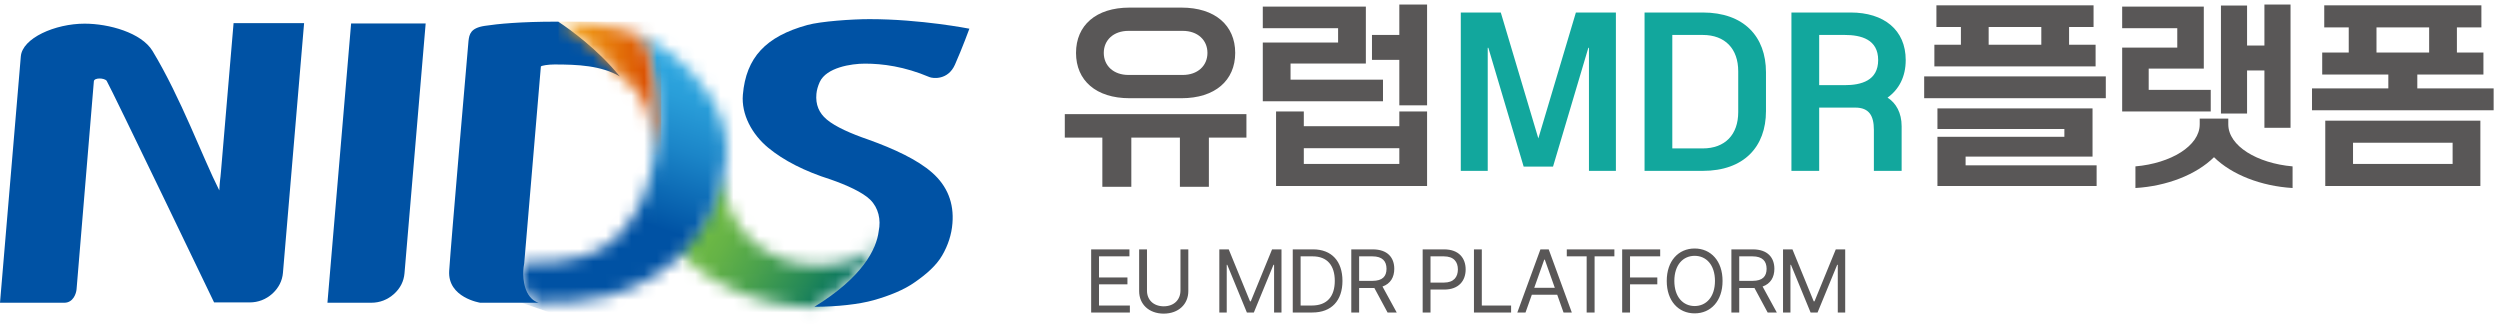 <svg width="196" height="26" viewBox="0 0 196 26" fill="none" xmlns="http://www.w3.org/2000/svg">
<path d="M92.632 7.7H88.552C85.928 7.7 84.36 6.308 84.36 4.148C84.36 1.988 85.928 0.596 88.552 0.596H92.632C95.256 0.596 96.84 1.988 96.84 4.148C96.84 6.308 95.256 7.7 92.632 7.7ZM86.424 14.644V10.788H83.48V8.948H97.72V10.788H94.776V14.644H92.504V10.788H88.696V14.644H86.424ZM88.472 5.876H92.728C93.896 5.876 94.664 5.156 94.664 4.148C94.664 3.14 93.896 2.42 92.728 2.42H88.472C87.304 2.42 86.536 3.14 86.536 4.148C86.536 5.156 87.304 5.876 88.472 5.876ZM100.043 14.58V8.74H102.219V9.892H109.707V8.74H111.883V14.58H100.043ZM99.003 7.94V3.332H104.907V2.212H99.003V0.516H107.083V4.98H101.179V6.244H108.427V7.94H99.003ZM109.707 8.26V4.692H107.563V2.74H109.707V0.356H111.883V8.26H109.707ZM102.219 12.852H109.707V11.62H102.219V12.852ZM151.895 14.58V10.724H161.847V10.116H151.895V8.5H164.055V12.276H154.103V12.964H164.375V14.58H151.895ZM151.655 5.204V3.508H153.735V2.116H151.815V0.42H164.135V2.116H162.215V3.508H164.295V5.204H151.655ZM150.855 7.7V5.988H165.095V7.7H150.855ZM155.911 3.508H160.039V2.116H155.911V3.508ZM166.378 8.74V3.732H170.698V2.212H166.378V0.516H172.778V5.38H168.458V7.044H173.322V8.74H166.378ZM174.122 8.9V0.436H176.17V3.572H177.53V0.356H179.578V10.02H177.53V5.524H176.17V8.9H174.122ZM167.418 14.74V13.044C170.186 12.804 172.458 11.444 172.458 9.748V9.3H174.698V9.748C174.698 11.444 176.97 12.804 179.738 13.044V14.74C177.29 14.596 174.97 13.7 173.578 12.324C172.186 13.7 169.866 14.596 167.418 14.74ZM181.261 8.644V6.932H187.245V5.844H182.061V4.116H184.141V2.148H182.221V0.42H194.541V2.148H192.621V4.116H194.701V5.844H189.517V6.932H195.501V8.644H181.261ZM182.301 14.58V9.46H194.461V14.58H182.301ZM184.477 12.852H192.285V11.188H184.477V12.852ZM186.317 4.116H190.445V2.148H186.317V4.116Z" fill="#595757"/>
<path d="M114.526 13.396V0.98H117.662L120.606 10.852L123.55 0.98H126.686V13.396H124.574V3.748H124.526L121.758 13.06H119.454L116.686 3.748H116.638V13.396H114.526ZM128.933 13.396V0.98H133.493C136.725 0.98 138.453 2.868 138.453 5.668V8.708C138.453 11.508 136.725 13.396 133.493 13.396H128.933ZM131.109 11.636H133.493C135.253 11.636 136.277 10.548 136.277 8.788V5.588C136.277 3.828 135.253 2.74 133.493 2.74H131.109V11.636ZM140.448 13.396V0.98H145.088C147.696 0.98 149.408 2.34 149.408 4.708C149.408 6.02 148.88 7.012 147.984 7.652C148.656 8.084 149.088 8.852 149.088 9.892V13.396H146.912V10.18C146.912 9.06 146.528 8.436 145.456 8.436H142.624V13.396H140.448ZM142.624 6.676H144.624C145.92 6.676 147.248 6.324 147.248 4.708C147.248 3.092 145.92 2.74 144.624 2.74H142.624V6.676Z" fill="#12A79D"/>
<path d="M85.547 24.5V19.551H88.548V20.098H86.162V21.752H88.391V22.292H86.162V23.953H88.582V24.5H85.547ZM92.549 19.551H93.164V22.825C93.164 23.844 92.402 24.585 91.236 24.589C90.067 24.585 89.309 23.844 89.309 22.825V19.551H89.924V22.777C89.92 23.495 90.419 24.011 91.236 24.015C92.053 24.011 92.545 23.495 92.549 22.777V19.551ZM95.595 19.551H96.333L98.001 23.625H98.062L99.73 19.551H100.469V24.5H99.888V20.761H99.84L98.302 24.5H97.755L96.217 20.761H96.176V24.5H95.595V19.551ZM102.89 24.5H101.352V19.551H102.952C104.398 19.551 105.249 20.477 105.249 22.019C105.249 23.564 104.398 24.5 102.89 24.5ZM101.968 23.953H102.849C104.063 23.953 104.647 23.218 104.647 22.019C104.647 20.822 104.063 20.098 102.911 20.098H101.968V23.953ZM105.941 24.5V19.551H107.623C108.782 19.551 109.311 20.193 109.311 21.075C109.311 21.731 109.017 22.244 108.388 22.463L109.503 24.5H108.785L107.749 22.576C107.712 22.579 107.671 22.579 107.63 22.579H106.556V24.5H105.941ZM106.556 22.019H107.602C108.392 22.019 108.7 21.663 108.703 21.075C108.7 20.484 108.392 20.098 107.596 20.098H106.556V22.019ZM111.537 24.5V19.551H113.218C114.377 19.551 114.907 20.241 114.907 21.123C114.907 22.002 114.377 22.702 113.225 22.702H112.152V24.5H111.537ZM112.152 22.155H113.198C113.988 22.155 114.295 21.711 114.299 21.123C114.295 20.532 113.988 20.098 113.191 20.098H112.152V22.155ZM115.558 24.5V19.551H116.174V23.953H118.47V24.5H115.558ZM119.6 24.5H118.958L120.769 19.551H121.419L123.23 24.5H122.581L122.085 23.105H120.096L119.6 24.5ZM120.284 22.565H121.897L121.111 20.351H121.07L120.284 22.565ZM122.836 20.098V19.551H126.568V20.098H125.016V24.5H124.394V20.098H122.836ZM127.178 24.5V19.551H130.159V20.098H127.794V21.752H129.933V22.292H127.794V24.5H127.178ZM135.048 22.025C135.052 23.591 134.129 24.568 132.861 24.568C131.589 24.568 130.67 23.591 130.673 22.025C130.67 20.46 131.589 19.482 132.861 19.482C134.129 19.482 135.052 20.46 135.048 22.025ZM131.268 22.025C131.272 23.3 131.965 23.991 132.861 23.994C133.756 23.991 134.45 23.3 134.454 22.025C134.45 20.747 133.756 20.057 132.861 20.057C131.965 20.057 131.272 20.747 131.268 22.025ZM135.741 24.5V19.551H137.422C138.581 19.551 139.111 20.193 139.111 21.075C139.111 21.731 138.817 22.244 138.188 22.463L139.302 24.5H138.584L137.549 22.576C137.511 22.579 137.47 22.579 137.429 22.579H136.356V24.5H135.741ZM136.356 22.019H137.402C138.191 22.019 138.499 21.663 138.502 21.075C138.499 20.484 138.191 20.098 137.395 20.098H136.356V22.019ZM139.789 19.551H140.528L142.196 23.625H142.257L143.925 19.551H144.664V24.5H144.082V20.761H144.035L142.497 24.5H141.95L140.412 20.761H140.371V24.5H139.789V19.551Z" fill="#595757"/>
<mask id="mask0_7450_10302" style="mask-type:luminance" maskUnits="userSpaceOnUse" x="53" y="13" width="16" height="12">
<path d="M56.451 13.928C56.161 15.178 55.463 16.429 54.91 17.416C54.529 18.101 53.502 18.733 53.015 19.299C54.239 21.3 56.951 22.472 57.069 22.538C59.163 23.538 61.44 24.051 63.849 24.065C63.889 24.038 63.915 24.025 63.955 23.999C67.707 21.695 68.72 19.549 68.891 18.127C68.746 18.825 68.338 19.51 67.707 19.983C67.391 20.221 66.996 20.378 66.561 20.497C65.719 20.721 64.784 20.76 64.336 20.787C64.218 20.787 64.112 20.787 64.007 20.787C63.165 20.787 62.322 20.655 61.506 20.392C60.558 20.076 59.347 19.417 58.215 18.075C57.109 16.771 56.674 14.665 56.556 13.941H56.464L56.451 13.928Z" fill="white"/>
</mask>
<g mask="url(#mask0_7450_10302)">
<path d="M57.437 6.814L48.463 21.232L64.445 31.18L73.419 16.762L57.437 6.814Z" fill="url(#paint0_linear_7450_10302)"/>
</g>
<path d="M1.632 4.423C1.751 2.988 4.318 1.855 6.635 1.855C8.544 1.855 11.085 2.566 11.954 3.988C14.205 7.714 15.85 12.269 17.193 14.928C17.233 14.099 17.272 14.112 17.325 13.441L18.312 1.816H23.841L22.183 21.392C22.13 22.024 21.84 22.577 21.353 23.024C20.853 23.472 20.247 23.709 19.576 23.709H16.785C16.785 23.709 8.781 7.056 8.36 6.332C8.162 6.095 7.385 6.081 7.359 6.371C7.28 7.358 6.24 19.865 6.003 22.669C5.977 23.011 5.74 23.735 5.042 23.735H0L1.632 4.423Z" fill="#0052A4"/>
<path d="M25.671 23.735L27.527 1.842H33.372L31.713 21.418C31.661 22.05 31.384 22.603 30.884 23.051C30.384 23.498 29.778 23.735 29.107 23.735H25.684H25.671Z" fill="#0052A4"/>
<path d="M73.078 13.533C71.945 12.532 70.089 11.663 68.062 10.939C66.719 10.478 65.495 9.939 64.823 9.373C64.205 8.859 63.928 8.188 64.007 7.358C64.034 7.056 64.126 6.74 64.27 6.424C64.797 5.291 66.732 4.989 67.812 4.989C69.194 4.989 70.906 5.212 72.867 6.042C73.144 6.16 74.328 6.292 74.868 5.068C75.447 3.764 76 2.25 76 2.25C76 2.25 72.209 1.5 68.167 1.5C66.798 1.5 64.35 1.671 63.296 1.961C60.045 2.856 58.491 4.502 58.241 7.424C58.109 8.964 58.952 10.531 60.229 11.584C61.44 12.585 63.086 13.427 65.126 14.072C66.377 14.507 67.627 15.073 68.22 15.652C68.878 16.297 69.076 17.232 68.891 18.114C68.72 19.549 67.601 21.747 63.849 24.051H63.876C65.6 24.051 67.364 23.854 68.483 23.538C69.707 23.195 70.892 22.722 71.735 22.116C72.591 21.524 73.407 20.826 73.868 20.023C74.328 19.233 74.605 18.377 74.671 17.508C74.802 15.928 74.276 14.586 73.078 13.533Z" fill="#0052A4"/>
<mask id="mask1_7450_10302" style="mask-type:luminance" maskUnits="userSpaceOnUse" x="40" y="2" width="17" height="22">
<path d="M51.329 12.019C51.013 14.375 50.171 16.811 48.354 18.614C46.867 20.102 44.484 20.589 41.706 20.589C41.535 20.589 41.166 20.589 40.982 20.576C40.982 20.576 40.89 20.971 40.903 21.497C40.956 23.538 42.127 23.735 42.127 23.735C44.141 23.735 45.984 23.656 47.722 23.195C53.001 21.787 56.516 17.495 56.964 12.269C57.267 8.741 54.607 5.726 52.633 4.225C51.935 3.712 50.987 3.106 50.131 2.764C51.145 4.344 51.843 9.267 51.329 12.019Z" fill="white"/>
</mask>
<g mask="url(#mask1_7450_10302)">
<path d="M42.622 -2.275L34.431 21.512L55.529 28.777L63.72 4.989L42.622 -2.275Z" fill="url(#paint1_linear_7450_10302)"/>
</g>
<path d="M43.786 1.698C43.786 1.698 43.681 1.698 43.628 1.698C40.811 1.698 39.033 1.869 38.007 2.027C36.874 2.198 36.795 2.698 36.73 3.212C36.73 3.212 35.347 19.128 35.216 21.234C35.084 23.34 37.651 23.735 37.651 23.735H42.667C42.535 23.735 42.391 23.735 42.246 23.735C42.246 23.735 41.074 23.538 41.021 21.497C41.021 21.089 41.074 20.747 41.1 20.628L42.404 5.213C42.469 5.134 42.996 5.055 43.47 5.055C45.274 5.055 47.13 5.134 48.591 5.989C46.88 3.883 44.721 2.33 43.786 1.711" fill="#0052A4"/>
<mask id="mask2_7450_10302" style="mask-type:luminance" maskUnits="userSpaceOnUse" x="43" y="1" width="9" height="12">
<path d="M43.786 1.698C44.72 2.316 46.879 3.87 48.591 5.976C48.972 6.2 49.328 6.463 49.644 6.806C51.382 8.636 51.303 12.137 51.316 12.006C51.829 9.254 51.25 4.397 50.236 2.804C49.697 2.58 49.117 2.395 48.512 2.251C47.024 1.882 45.431 1.698 43.773 1.685L43.786 1.698Z" fill="white"/>
</mask>
<g mask="url(#mask2_7450_10302)">
<path d="M51.842 1.698H43.785V12.137H51.842V1.698Z" fill="url(#paint2_linear_7450_10302)"/>
</g>
<defs>
<linearGradient id="paint0_linear_7450_10302" x1="66.476" y1="22.619" x2="56.327" y2="16.302" gradientUnits="userSpaceOnUse">
<stop stop-color="#007061"/>
<stop offset="0.26" stop-color="#258957"/>
<stop offset="0.59" stop-color="#4CA34C"/>
<stop offset="0.84" stop-color="#65B346"/>
<stop offset="1" stop-color="#6EBA44"/>
</linearGradient>
<linearGradient id="paint1_linear_7450_10302" x1="52.287" y1="4.725" x2="48.168" y2="16.687" gradientUnits="userSpaceOnUse">
<stop stop-color="#2EA7E0"/>
<stop offset="0.19" stop-color="#299ED9"/>
<stop offset="0.5" stop-color="#1B85C8"/>
<stop offset="0.89" stop-color="#065EAC"/>
<stop offset="1" stop-color="#0052A4"/>
</linearGradient>
<linearGradient id="paint2_linear_7450_10302" x1="42.928" y1="6.252" x2="50.669" y2="6.252" gradientUnits="userSpaceOnUse">
<stop stop-color="#F6AC19"/>
<stop offset="0.18" stop-color="#F3A316"/>
<stop offset="0.48" stop-color="#EB8A10"/>
<stop offset="0.85" stop-color="#DF6306"/>
<stop offset="1" stop-color="#DA5102"/>
</linearGradient>
</defs>
</svg>
